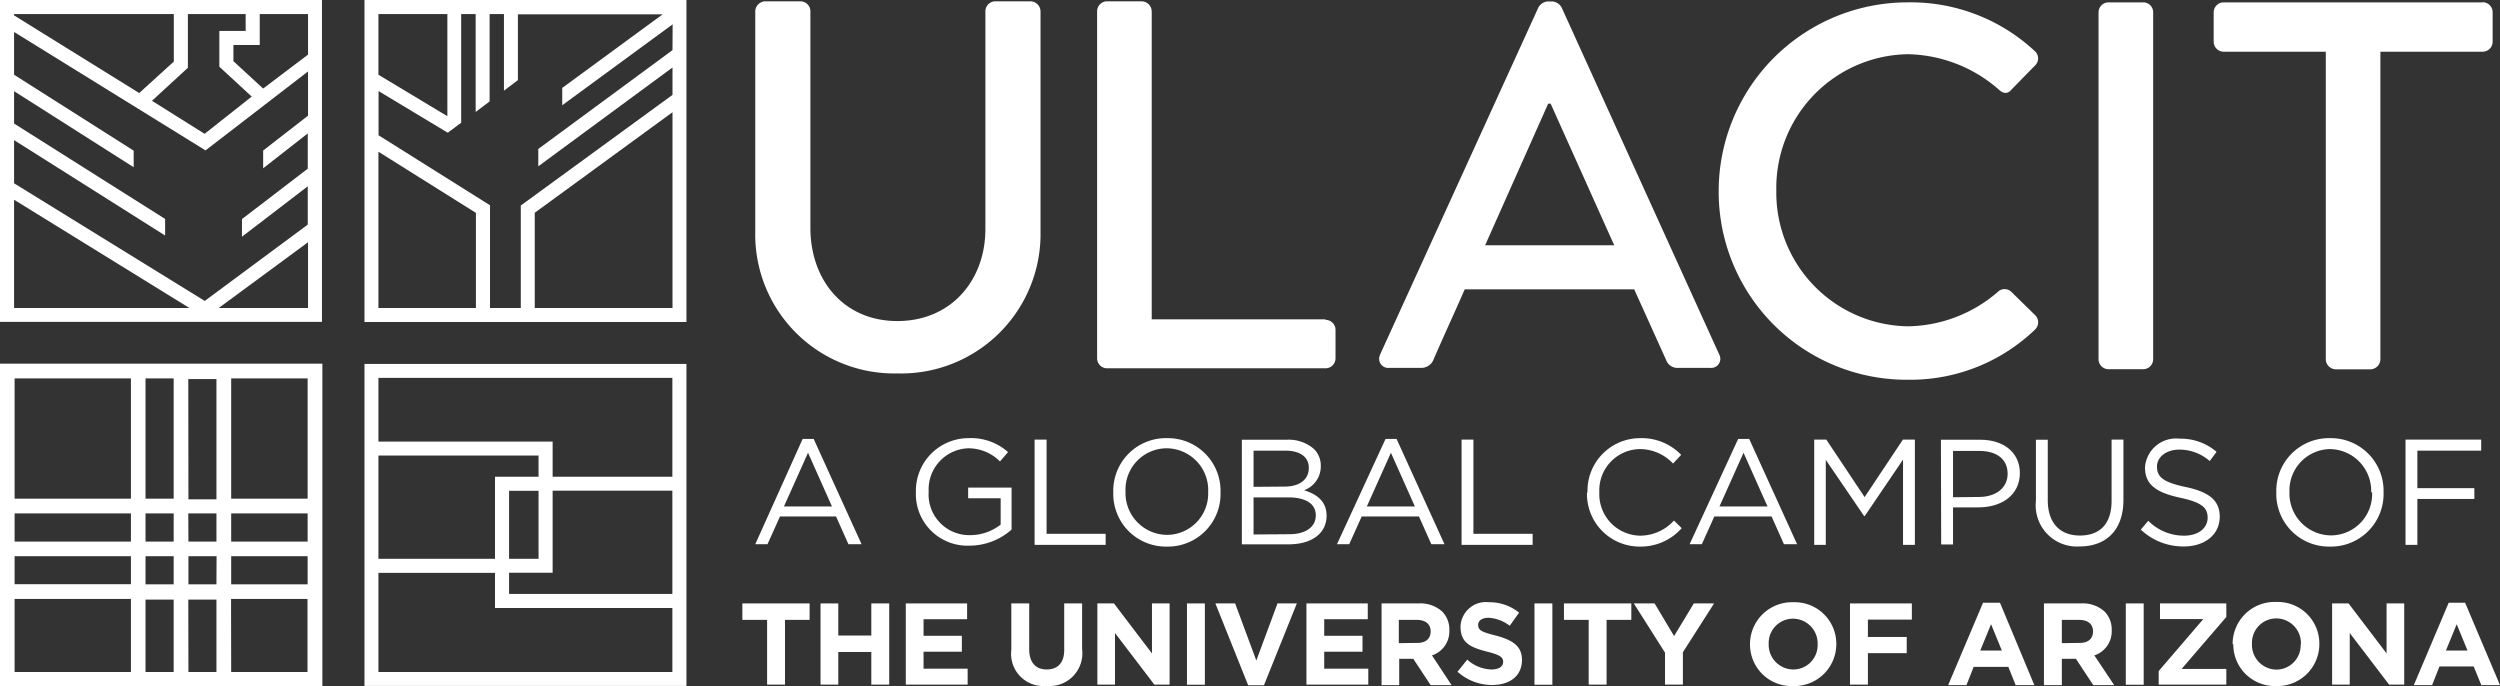 <?xml version="1.0" encoding="UTF-8"?><svg id="Layer_1" data-name="Layer 1" xmlns="http://www.w3.org/2000/svg" viewBox="0 0 190 52.14"><rect x="0" y="0" width="190" height="52.14" fill="#333333" stroke="none"/><defs><style>.cls-1{fill:#fff;}</style></defs><title>ULACIT logo</title><path class="cls-1" d="M27.7-38.41v24.47H52.17V-38.41Zm13.23,8.57H37.62v6.24H28.76v-7.85H40.93Zm-2.24,7.3H42v-6.24H51.1v7.85H38.69Zm2.24-1.06H38.69v-5.17h2.24ZM51.1-15H28.76v-7.53h8.86v2.67H51.1ZM42-29.84v-2.67H28.76v-4.84H51.1v7.51Z" transform="translate(0 66.07)"/><path class="cls-1" d="M19.74-66.07H0v.51H0v14H0v9.95H24.47V-66.07Zm-5.46,5.15V-65h4.39v1.28h-2V-61l2.46,2.27L15.55-55.9l-4-2.51ZM1.07-65H13.21v3.61L10.58-59,1.07-64.9Zm0,22.34v-8.23L14.4-42.66Zm22.34,0H16.62l6.79-5Zm0-14.62L20-54.63v1.35l3.39-2.65v2.68l-5,3.83v1.34l5-3.83V-49L15.56-43.2,1.07-52.14v-3.28l11.48,7.25v-1.26L1.07-56.68v-2.46l9.09,5.78v-1.26L1.07-60.39v-3.25l14.55,9,7.79-6Zm0-4.64L20-59.34l-2.26-2.08v-1.23h2V-65h3.67Z" transform="translate(0 66.07)"/><path class="cls-1" d="M0-13.93H24.5v-24.5H0ZM23.38-28.17H17.57v-9.14h5.81ZM9.95-21.67H1.11V-23.8H9.95ZM1.11-27.05H9.95v2.14H1.11Zm13.2,0h2.14v2.14H14.32Zm2.14,5.39H14.32V-23.8h2.14Zm-5.39-5.39H13.2v2.14H11.06Zm2.14,5.39H11.06V-23.8H13.2ZM11.06-37.31H13.2v9.14H11.06ZM13.2-15H11.06v-5.5H13.2Zm1.11-5.5h2.14V-15H14.32Zm0-16.76h2.14v9.14H14.32ZM17.57-23.8h5.81v2.14H17.57Zm0-3.25h5.81v2.14H17.57ZM9.95-28.17H1.11v-9.14H9.95ZM1.11-20.55H9.95V-15H1.11Zm16.45,0h5.81V-15H17.57Z" transform="translate(0 66.07)"/><path class="cls-1" d="M27.7-41.6H52.17V-66.07H27.7ZM28.76-65H34v7.76l-5.24-3.15Zm7.41,22.34H28.76V-54.54l7.41,4.65ZM51.11-57.54v14.88H40.64v-7.24M51.11-62.26l-10.2,7.51v1.32l10.2-7.51v2.08L39.58-50.45v7.79H37.24v-7.81l-8.47-5.32v-3.36L34-56h.05l1-.74V-65h1.1v7.44l1.06-.8V-65h1.09v5.82l1.06-.8v-5h11l-7.63,5.59v1.32l8.39-6.15Z" transform="translate(0 66.07)"/><path class="cls-1" d="M57.4-65.21a.78.78,0,0,1,.76-.76h2.67a.76.76,0,0,1,.76.76v16.45c0,4,2.55,7.09,6.61,7.09s6.69-3.07,6.69-7V-65.21a.76.76,0,0,1,.76-.76h2.67a.78.78,0,0,1,.76.76v16.73A10.6,10.6,0,0,1,68.2-37.69,10.56,10.56,0,0,1,57.4-48.48Z" transform="translate(0 66.07)"/><path class="cls-1" d="M104.88-39.11l12.05-26.42a.92.92,0,0,1,.67-.43H118a.92.92,0,0,1,.67.43l12,26.42a.69.69,0,0,1-.67,1h-2.47a.91.91,0,0,1-.9-.59l-2.43-5.38H111.32c-.79,1.81-1.61,3.57-2.39,5.38a1,1,0,0,1-.9.59h-2.47a.69.69,0,0,1-.67-1m17.79-8.32-4.83-10.76h-.19l-4.79,10.76Z" transform="translate(0 66.07)"/><path class="cls-1" d="M145-65.89a13.82,13.82,0,0,1,9.64,3.7.74.74,0,0,1,0,1.12l-1.75,1.79c-.28.36-.64.36-1,0a10.79,10.79,0,0,0-6.89-2.67,10.16,10.16,0,0,0-10,10.36,10.16,10.16,0,0,0,10,10.32,10.66,10.66,0,0,0,6.85-2.63.73.73,0,0,1,1,0l1.83,1.79a.76.76,0,0,1,0,1.07A13.66,13.66,0,0,1,145-37.21a14.28,14.28,0,0,1-14.38-14.3A14.35,14.35,0,0,1,145-65.89" transform="translate(0 66.07)"/><path class="cls-1" d="M160.26.18h2.63a.75.75,0,0,1,.75.75V27.3a.76.76,0,0,1-.76.76h-2.63a.76.76,0,0,1-.76-.76V.94a.76.76,0,0,1,.76-.76Z"/><path class="cls-1" d="M188.67-65.89H169a.76.76,0,0,0-.76.77v2.22a.76.76,0,0,0,.76.76h7.76v23.38a.78.78,0,0,0,.76.76h2.63a.78.78,0,0,0,.76-.76V-62.14h7.77a.76.76,0,0,0,.76-.77v-2.22a.76.76,0,0,0-.76-.77" transform="translate(0 66.07)"/><path class="cls-1" d="M100.74-41.8H87.53V-65.21a.78.78,0,0,0-.76-.76H84.14a.76.76,0,0,0-.76.76v26.37a.76.76,0,0,0,.76.76h16.6a.76.76,0,0,0,.76-.76V-41a.76.76,0,0,0-.76-.76" transform="translate(0 66.07)"/><path class="cls-1" d="M61-32.71h.84l3.64,8h-1l-.94-2.11H59.28l-.95,2.11H57.4Zm2.23,5.13-1.82-4.08-1.83,4.08Z" transform="translate(0 66.07)"/><path class="cls-1" d="M69.61-28.64v0a4,4,0,0,1,4-4.13,4.21,4.21,0,0,1,3,1.06L76-31A3.4,3.4,0,0,0,73.58-32a3.12,3.12,0,0,0-3,3.28v0a3.09,3.09,0,0,0,3.16,3.32,3.76,3.76,0,0,0,2.31-.8v-2H73.58v-.81h3.3v3.19a4.84,4.84,0,0,1-3.21,1.22,3.92,3.92,0,0,1-4.06-4.11" transform="translate(0 66.07)"/><polygon class="cls-1" points="78.63 33.41 79.54 33.41 79.54 40.57 84.03 40.57 84.03 41.41 78.63 41.41 78.63 33.41"/><path class="cls-1" d="M84.61-28.64v0a4,4,0,0,1,4.09-4.13,4,4,0,0,1,4.06,4.11v0a4,4,0,0,1-4.09,4.13,4,4,0,0,1-4.06-4.11m7.21,0v0A3.18,3.18,0,0,0,88.67-32a3.14,3.14,0,0,0-3.13,3.28v0a3.18,3.18,0,0,0,3.15,3.3,3.14,3.14,0,0,0,3.13-3.28" transform="translate(0 66.07)"/><path class="cls-1" d="M94.38-32.65h3.4a2.94,2.94,0,0,1,2.09.71,1.77,1.77,0,0,1,.51,1.28v0a1.93,1.93,0,0,1-1.27,1.85c.95.29,1.71.83,1.71,1.93v0c0,1.37-1.15,2.18-2.9,2.18H94.38Zm3.25,3.56c1.08,0,1.84-.49,1.84-1.43v0c0-.79-.63-1.3-1.77-1.3H95.27v2.75ZM98-25.47c1.21,0,2-.54,2-1.43v0c0-.87-.73-1.37-2.12-1.37H95.27v2.82Z" transform="translate(0 66.07)"/><path class="cls-1" d="M105.3-32.71h.84l3.64,8h-1l-.94-2.11h-4.35l-.95,2.11h-.93Zm2.23,5.13-1.82-4.08-1.83,4.08Z" transform="translate(0 66.07)"/><polygon class="cls-1" points="111.08 33.41 111.98 33.41 111.98 40.57 116.48 40.57 116.48 41.41 111.08 41.41 111.08 33.41"/><path class="cls-1" d="M120.65-28.64v0a4,4,0,0,1,4-4.13,4.16,4.16,0,0,1,3.12,1.27l-.62.66a3.47,3.47,0,0,0-2.51-1.1,3.13,3.13,0,0,0-3.09,3.28v0a3.15,3.15,0,0,0,3.09,3.3,3.47,3.47,0,0,0,2.58-1.15l.59.58a4.16,4.16,0,0,1-3.2,1.4,4,4,0,0,1-4-4.11" transform="translate(0 66.07)"/><path class="cls-1" d="M132.1-32.71h.84l3.64,8h-1l-.94-2.11h-4.35l-.95,2.11h-.93Zm2.23,5.13-1.82-4.08-1.83,4.08Z" transform="translate(0 66.07)"/><polygon class="cls-1" points="137.88 33.41 138.8 33.41 141.71 37.78 144.62 33.41 145.53 33.41 145.53 41.41 144.63 41.41 144.63 34.93 141.72 39.22 141.67 39.22 138.76 34.95 138.76 41.41 137.88 41.41 137.88 33.41"/><path class="cls-1" d="M147.51-32.65h3c1.8,0,3,1,3,2.53v0c0,1.72-1.44,2.61-3.14,2.61h-1.94v2.82h-.9Zm2.88,4.35c1.32,0,2.19-.71,2.19-1.76v0c0-1.14-.86-1.74-2.15-1.74h-2v3.52Z" transform="translate(0 66.07)"/><path class="cls-1" d="M154.73-28v-4.65h.9v4.59c0,1.72.91,2.69,2.44,2.69s2.41-.89,2.41-2.64v-4.65h.9v4.58c0,2.33-1.34,3.54-3.33,3.54A3.13,3.13,0,0,1,154.73-28" transform="translate(0 66.07)"/><path class="cls-1" d="M162.71-25.83l.56-.66A3.81,3.81,0,0,0,166-25.36c1.07,0,1.78-.57,1.78-1.36v0c0-.74-.4-1.16-2.08-1.52-1.84-.4-2.68-1-2.68-2.31v0a2.36,2.36,0,0,1,2.63-2.18,4.17,4.17,0,0,1,2.81,1l-.52.7a3.51,3.51,0,0,0-2.31-.87c-1,0-1.7.57-1.7,1.29v0c0,.75.41,1.18,2.17,1.55s2.6,1,2.6,2.26v0c0,1.37-1.14,2.26-2.73,2.26a4.68,4.68,0,0,1-3.27-1.28" transform="translate(0 66.07)"/><path class="cls-1" d="M173-28.64v0a4,4,0,0,1,4.09-4.13,4,4,0,0,1,4.06,4.11v0a4,4,0,0,1-4.09,4.13A4,4,0,0,1,173-28.64m7.21,0v0a3.18,3.18,0,0,0-3.15-3.3A3.14,3.14,0,0,0,174-28.68v0a3.18,3.18,0,0,0,3.15,3.3,3.14,3.14,0,0,0,3.13-3.28" transform="translate(0 66.07)"/><polygon class="cls-1" points="182.82 33.41 188.57 33.41 188.57 34.25 183.72 34.25 183.72 37.1 188.05 37.1 188.05 37.92 183.72 37.92 183.72 41.41 182.82 41.41 182.82 33.41"/><polygon class="cls-1" points="58.3 47.11 56.42 47.11 56.42 45.86 61.53 45.86 61.53 47.11 59.66 47.11 59.66 52.03 58.3 52.03 58.3 47.11"/><polygon class="cls-1" points="62.36 45.86 63.71 45.86 63.71 48.3 66.22 48.3 66.22 45.86 67.58 45.86 67.58 52.03 66.22 52.03 66.22 49.55 63.71 49.55 63.71 52.03 62.36 52.03 62.36 45.86"/><polygon class="cls-1" points="68.84 45.86 73.5 45.86 73.5 47.06 70.19 47.06 70.19 48.32 73.1 48.32 73.1 49.53 70.19 49.53 70.19 50.82 73.54 50.82 73.54 52.03 68.84 52.03 68.84 45.86"/><path class="cls-1" d="M76.86-16.68v-3.53h1.36v3.49c0,1,.5,1.53,1.33,1.53s1.33-.5,1.33-1.48v-3.54h1.36v3.48a2.49,2.49,0,0,1-2.71,2.79,2.45,2.45,0,0,1-2.67-2.74" transform="translate(0 66.07)"/><polygon class="cls-1" points="83.4 45.86 84.66 45.86 87.55 49.66 87.55 45.86 88.89 45.86 88.89 52.03 87.73 52.03 84.74 48.11 84.74 52.03 83.4 52.03 83.4 45.86"/><rect class="cls-1" x="90.21" y="45.86" width="1.36" height="6.18"/><polygon class="cls-1" points="92.37 45.86 93.87 45.86 95.48 50.2 97.09 45.86 98.56 45.86 96.06 52.08 94.86 52.08 92.37 45.86"/><polygon class="cls-1" points="99.29 45.86 103.95 45.86 103.95 47.06 100.64 47.06 100.64 48.32 103.55 48.32 103.55 49.53 100.64 49.53 100.64 50.82 103.99 50.82 103.99 52.03 99.29 52.03 99.29 45.86"/><path class="cls-1" d="M105-20.21h2.82a2.46,2.46,0,0,1,1.8.63,1.94,1.94,0,0,1,.53,1.41v0a1.92,1.92,0,0,1-1.32,1.91L110.32-14h-1.59l-1.32-2h-1.07v2H105Zm2.73,3c.66,0,1-.35,1-.87v0c0-.58-.41-.88-1.07-.88h-1.35v1.77Z" transform="translate(0 66.07)"/><path class="cls-1" d="M110.71-14.94l.8-1a2.84,2.84,0,0,0,1.84.75c.56,0,.89-.22.89-.58v0c0-.34-.21-.52-1.24-.78-1.24-.32-2-.66-2-1.89v0a1.93,1.93,0,0,1,2.16-1.86,3.57,3.57,0,0,1,2.29.79l-.71,1a2.9,2.9,0,0,0-1.61-.61c-.52,0-.79.24-.79.54v0c0,.41.26.54,1.33.81,1.25.33,2,.78,2,1.85v0c0,1.23-.93,1.91-2.27,1.91a3.93,3.93,0,0,1-2.62-1" transform="translate(0 66.07)"/><rect class="cls-1" x="116.62" y="45.86" width="1.36" height="6.18"/><polygon class="cls-1" points="120.74 47.11 118.86 47.11 118.86 45.86 123.98 45.86 123.98 47.11 122.1 47.11 122.1 52.03 120.74 52.03 120.74 47.11"/><polygon class="cls-1" points="126.54 49.6 124.17 45.86 125.75 45.86 127.23 48.34 128.73 45.86 130.27 45.86 127.9 49.57 127.9 52.03 126.54 52.03 126.54 49.6"/><path class="cls-1" d="M133-17.11v0a3.19,3.19,0,0,1,3.29-3.19,3.16,3.16,0,0,1,3.27,3.18v0a3.19,3.19,0,0,1-3.29,3.19A3.16,3.16,0,0,1,133-17.11m5.14,0v0a1.88,1.88,0,0,0-1.87-1.94,1.85,1.85,0,0,0-1.85,1.92v0a1.88,1.88,0,0,0,1.87,1.94,1.85,1.85,0,0,0,1.85-1.92" transform="translate(0 66.07)"/><polygon class="cls-1" points="140.6 45.86 145.3 45.86 145.3 47.09 141.96 47.09 141.96 48.41 144.91 48.41 144.91 49.64 141.96 49.64 141.96 52.03 140.6 52.03 140.6 45.86"/><path class="cls-1" d="M150.71-20.26H152L154.61-14h-1.42l-.56-1.39H150L149.45-14h-1.39Zm1.43,3.63-.82-2-.82,2Z" transform="translate(0 66.07)"/><path class="cls-1" d="M155.34-20.21h2.82a2.46,2.46,0,0,1,1.8.63,1.94,1.94,0,0,1,.53,1.41v0a1.92,1.92,0,0,1-1.32,1.91L160.68-14h-1.59l-1.32-2H156.7v2h-1.36Zm2.73,3c.66,0,1-.35,1-.87v0c0-.58-.41-.88-1.07-.88H156.7v1.77Z" transform="translate(0 66.07)"/><rect class="cls-1" x="161.56" y="45.86" width="1.36" height="6.18"/><polygon class="cls-1" points="164.06 51 167.45 47.05 164.16 47.05 164.16 45.86 169.2 45.86 169.2 46.89 165.8 50.84 169.2 50.84 169.2 52.03 164.06 52.03 164.06 51"/><path class="cls-1" d="M169.68-17.11v0A3.19,3.19,0,0,1,173-20.32a3.16,3.16,0,0,1,3.27,3.18v0A3.19,3.19,0,0,1,173-13.93a3.16,3.16,0,0,1-3.27-3.18m5.14,0v0A1.88,1.88,0,0,0,173-19.07a1.85,1.85,0,0,0-1.85,1.92v0A1.88,1.88,0,0,0,173-15.18a1.85,1.85,0,0,0,1.85-1.92" transform="translate(0 66.07)"/><polygon class="cls-1" points="177.24 45.86 178.49 45.86 181.38 49.66 181.38 45.86 182.72 45.86 182.72 52.03 181.57 52.03 178.58 48.11 178.58 52.03 177.24 52.03 177.24 45.86"/><path class="cls-1" d="M186.1-20.26h1.25L190-14h-1.42L188-15.42H185.4L184.84-14h-1.39Zm1.43,3.63-.82-2-.82,2Z" transform="translate(0 66.07)"/></svg>